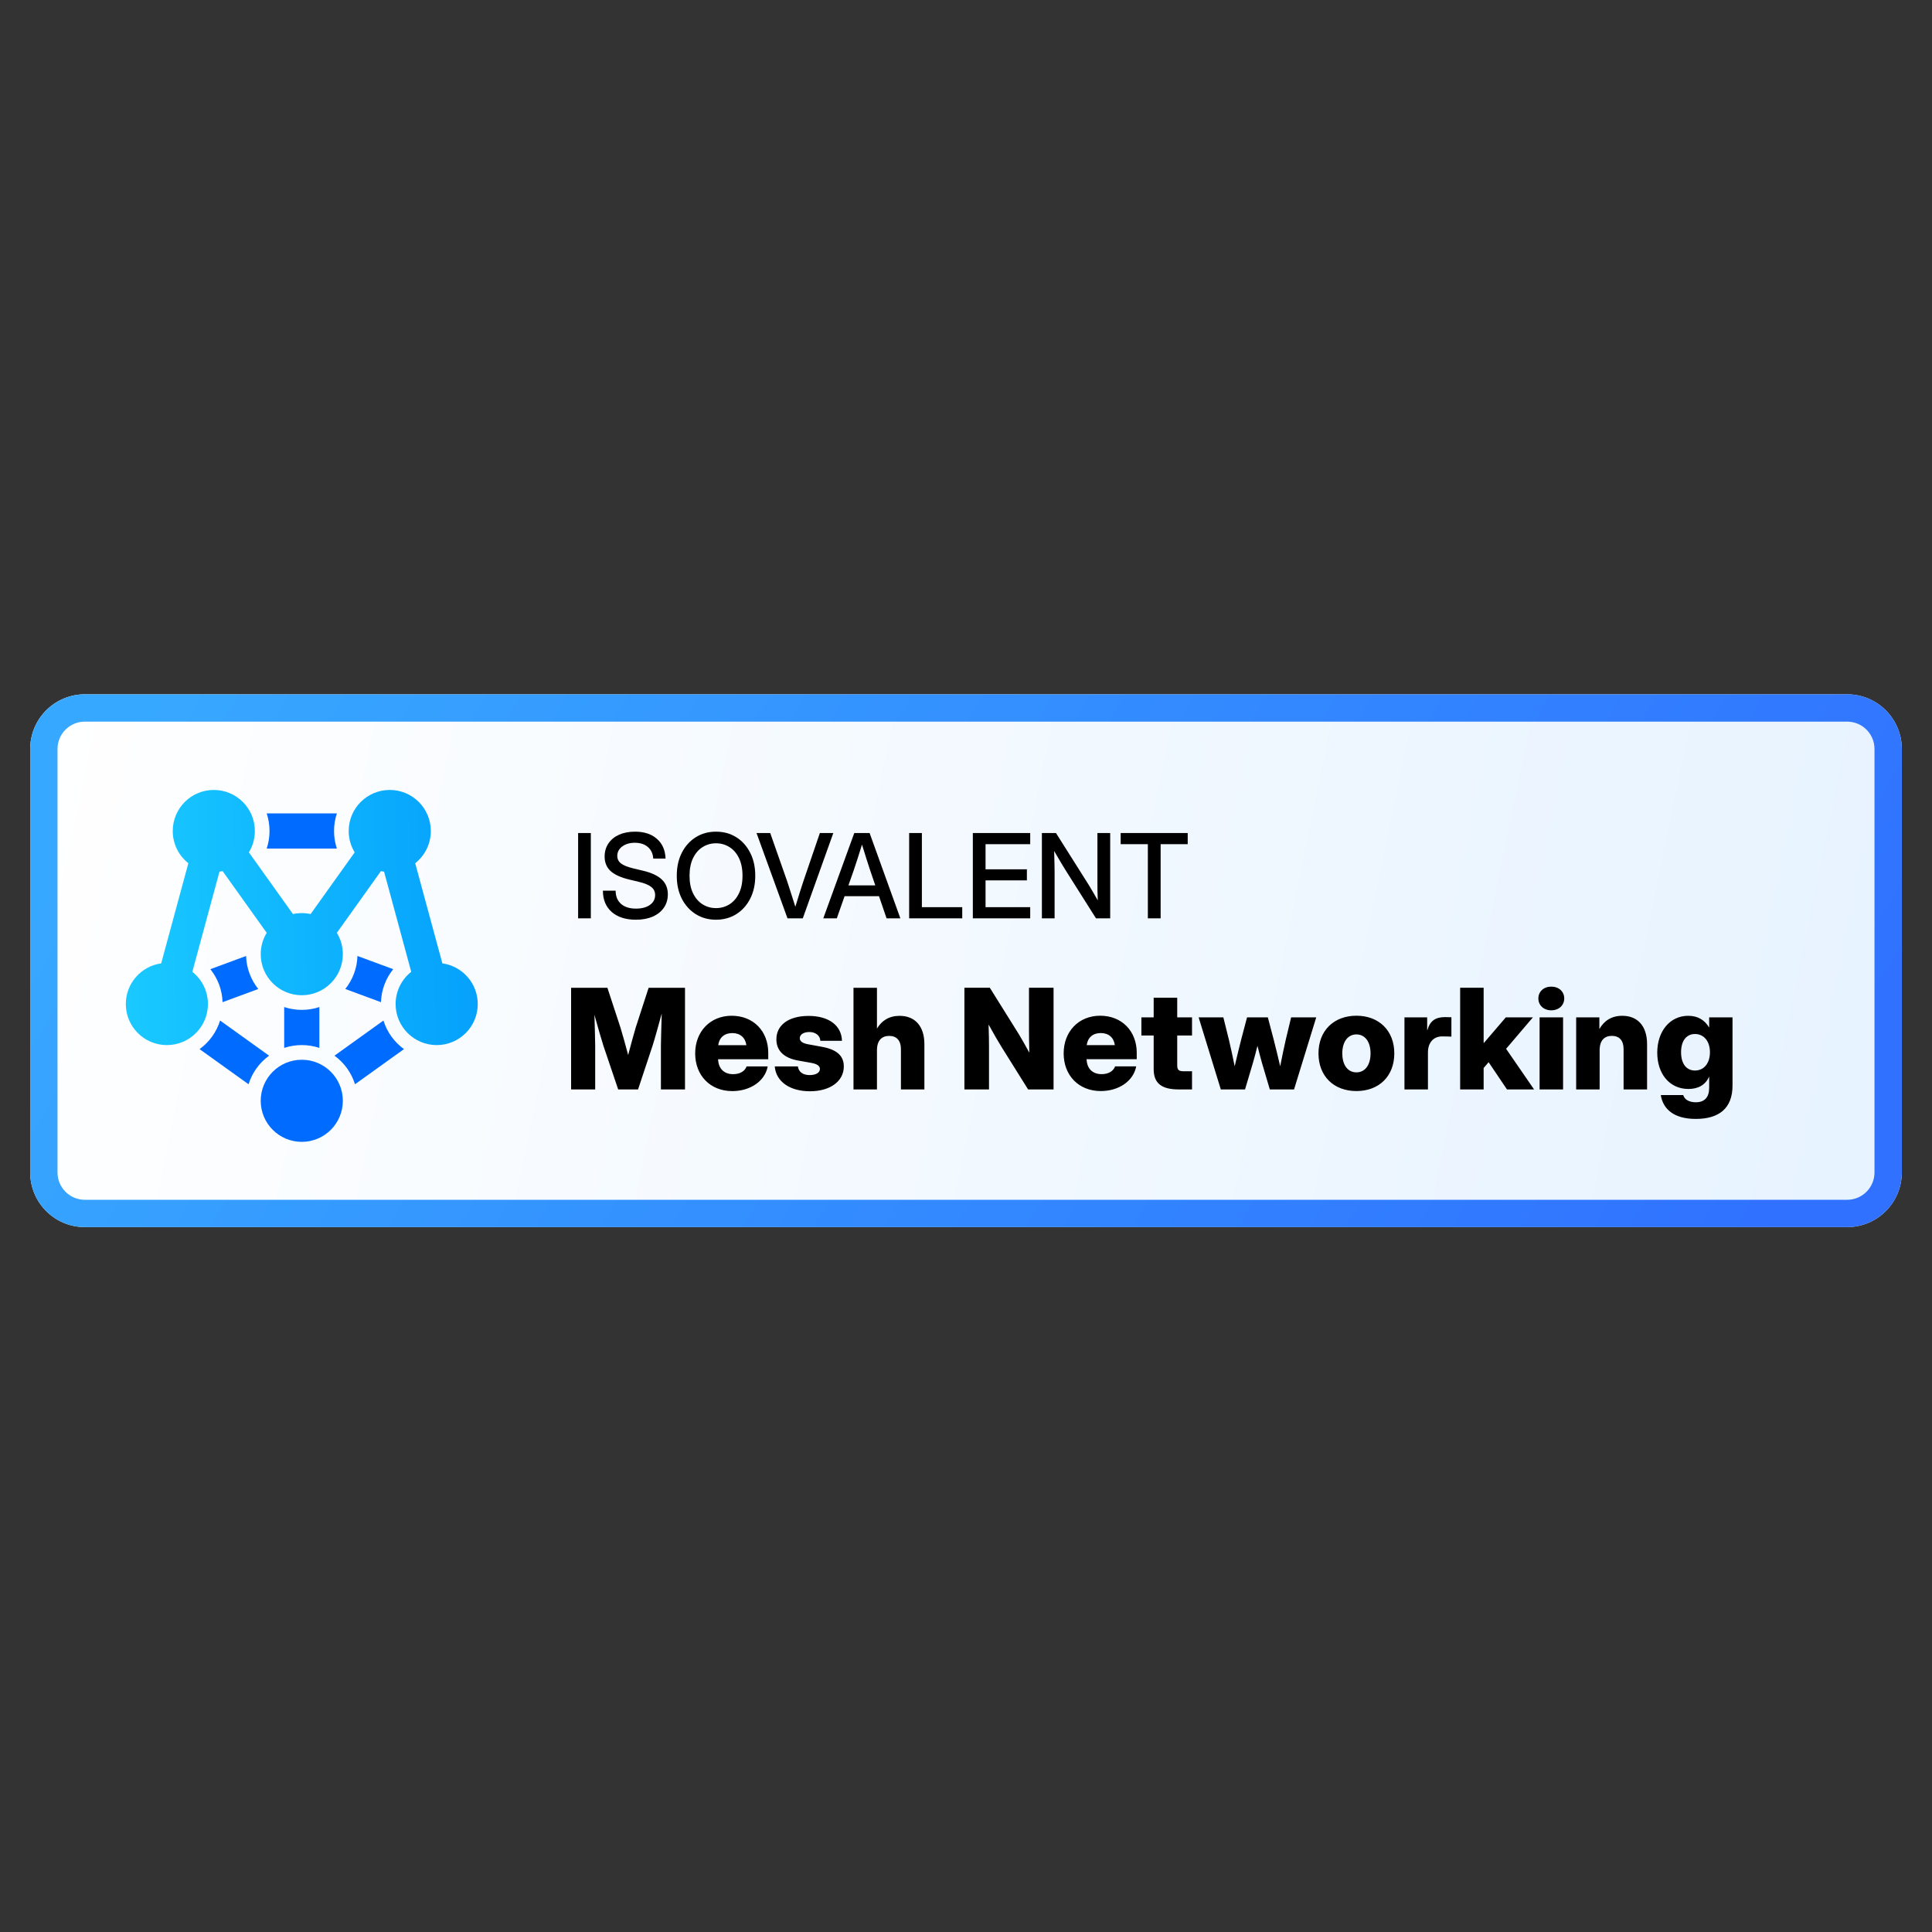 <svg width="128" height="128" viewBox="0 0 128 128" fill="none" xmlns="http://www.w3.org/2000/svg">
<rect x="0" y="0" width="128" height="128" fill="#333333" stroke="none"/>
<path d="M2 49.62C2 47.621 3.621 46 5.62 46H122.38C124.379 46 126 47.621 126 49.62V77.679C126 79.678 124.379 81.299 122.38 81.299H5.62C3.621 81.299 2 79.678 2 77.679V49.62Z" fill="url(#paint0_linear_229_13965)"/>
<path d="M122.38 79.489V81.299H5.62V79.489H122.38ZM124.19 77.679V49.62C124.19 48.621 123.379 47.81 122.38 47.81H5.62C4.683 47.81 3.913 48.523 3.82 49.436L3.81 49.62V77.679C3.81 78.679 4.621 79.489 5.62 79.489V81.299C3.683 81.299 2.101 79.778 2.004 77.865L2 77.679V49.62C2 47.684 3.521 46.102 5.434 46.004L5.62 46H122.38L122.566 46.004C124.479 46.102 126 47.684 126 49.62V77.679C126 79.678 124.379 81.299 122.38 81.299V79.489C123.379 79.489 124.19 78.679 124.19 77.679Z" fill="url(#paint1_linear_229_13965)"/>
<path d="M111.85 67.299C112.469 67.299 112.934 67.57 113.233 68.072H113.237V67.403H114.784V71.916C114.784 73.471 113.843 74.131 112.352 74.131C110.882 74.131 110.176 73.467 110.031 72.549H111.519C111.6 72.847 111.904 73.028 112.352 73.028C112.93 73.028 113.237 72.702 113.237 72.07V71.333H113.233C112.98 71.898 112.487 72.147 111.863 72.147C110.61 72.147 109.797 71.142 109.797 69.741C109.797 68.321 110.638 67.299 111.85 67.299ZM72.888 67.294C74.321 67.294 75.312 68.306 75.312 69.753V70.174H71.989C72.007 70.78 72.369 71.165 72.984 71.165C73.44 71.165 73.765 70.965 73.878 70.648H75.276C75.099 71.612 74.136 72.285 72.929 72.285C71.464 72.285 70.47 71.245 70.47 69.789C70.47 68.334 71.473 67.294 72.888 67.294ZM89.867 67.294C91.363 67.294 92.376 68.284 92.376 69.789C92.376 71.304 91.363 72.285 89.867 72.285C88.37 72.285 87.353 71.304 87.353 69.789C87.353 68.284 88.371 67.294 89.867 67.294ZM81.421 68.896C81.556 69.452 81.678 70.053 81.801 70.645C81.941 70.053 82.081 69.452 82.226 68.896L82.619 67.404H83.998L84.391 68.896C84.536 69.452 84.676 70.053 84.816 70.645C84.934 70.053 85.051 69.456 85.182 68.896L85.54 67.404H87.204L85.734 72.178H84.129L83.6 70.392C83.501 70.04 83.405 69.664 83.31 69.289C83.215 69.664 83.121 70.04 83.017 70.392L82.487 72.178H80.882L79.413 67.404H81.05L81.421 68.896ZM96.159 67.395V68.679C96.046 68.675 95.771 68.665 95.545 68.665C94.989 68.665 94.605 69.055 94.605 69.733V72.178H93.049V67.404H94.554V68.245H94.569C94.74 67.639 95.097 67.386 95.734 67.386C95.901 67.386 96.033 67.39 96.159 67.395ZM77.994 67.403H78.975V68.606H77.994V70.573C77.994 70.88 78.088 70.975 78.436 70.975H78.975V72.178H78.093C76.949 72.178 76.434 71.762 76.434 70.835V68.606H75.62V67.403H76.434V66.101H77.994V67.403ZM107.481 67.299C108.517 67.299 109.123 68 109.123 69.176V72.178H107.567V69.501C107.567 68.936 107.282 68.629 106.789 68.629C106.297 68.629 105.98 68.931 105.98 69.582V72.178H104.425V67.403H105.962V68.176C106.278 67.629 106.762 67.299 107.481 67.299ZM67.49 68.501C67.649 68.754 67.933 69.261 68.196 69.744C68.182 69.211 68.173 68.663 68.173 68.36V65.44H69.801V72.177H68.114L66.36 69.373C66.165 69.061 65.844 68.51 65.496 67.877C65.519 68.532 65.524 69.088 65.524 69.369V72.177H63.895V65.44H65.578L67.49 68.501ZM98.295 69.097H98.313L99.764 67.402H101.559L99.783 69.486L101.636 72.177H99.841L98.625 70.373L98.295 70.757V72.177H96.739V65.44H98.295V69.097ZM103.558 72.177H102.002V67.402H103.558V72.177ZM89.867 68.532C89.325 68.532 88.931 68.985 88.931 69.789C88.931 70.599 89.32 71.047 89.867 71.047C90.409 71.047 90.802 70.599 90.802 69.789C90.802 68.985 90.409 68.533 89.867 68.532ZM112.297 68.506C111.727 68.506 111.375 68.959 111.375 69.713C111.375 70.473 111.727 70.925 112.297 70.925C112.885 70.925 113.288 70.45 113.288 69.713C113.288 68.981 112.884 68.506 112.297 68.506ZM72.929 68.442C72.405 68.442 72.065 68.74 71.997 69.242H73.861C73.793 68.74 73.449 68.442 72.929 68.442ZM102.775 65.367C103.277 65.367 103.635 65.693 103.635 66.149C103.634 66.606 103.277 66.936 102.775 66.936C102.278 66.936 101.921 66.606 101.921 66.149C101.921 65.693 102.278 65.367 102.775 65.367Z" fill="black"/>
<path d="M53.576 67.307C54.909 67.307 55.755 67.94 55.783 68.957H54.349C54.34 68.622 54.042 68.374 53.63 68.374C53.223 68.374 52.988 68.55 52.988 68.785C52.988 68.984 53.173 69.115 53.503 69.179L54.462 69.355C55.443 69.535 55.905 69.948 55.905 70.657C55.904 71.638 55 72.299 53.662 72.299C52.342 72.299 51.415 71.67 51.329 70.653H52.861C52.907 71.005 53.183 71.227 53.639 71.227C54.069 71.227 54.322 71.06 54.322 70.82C54.322 70.612 54.123 70.486 53.743 70.418L52.88 70.264C51.94 70.097 51.438 69.613 51.437 68.858C51.437 67.913 52.246 67.307 53.576 67.307ZM48.475 67.296C49.909 67.296 50.899 68.309 50.899 69.756V70.177H47.576C47.594 70.782 47.956 71.167 48.571 71.167C49.027 71.166 49.352 70.968 49.465 70.651H50.863C50.687 71.614 49.723 72.288 48.516 72.288C47.051 72.288 46.057 71.248 46.057 69.792C46.057 68.336 47.06 67.296 48.475 67.296ZM41.11 68.089C41.241 68.518 41.449 69.26 41.617 69.897C41.784 69.26 41.987 68.519 42.114 68.089L42.973 65.443H45.383V72.18H43.787V69.264C43.787 68.803 43.823 67.949 43.841 67.148C43.615 67.967 43.385 68.812 43.24 69.264L42.272 72.18H40.957L39.971 69.264C39.831 68.83 39.604 68.025 39.383 67.239C39.401 68.012 39.433 68.821 39.433 69.264V72.18H37.837V65.443H40.242L41.11 68.089ZM58.101 68.143C58.422 67.618 58.901 67.302 59.602 67.302C60.637 67.302 61.243 68.002 61.243 69.178V72.18H59.689V69.504C59.689 68.939 59.404 68.631 58.911 68.631C58.418 68.631 58.101 68.934 58.101 69.585V72.18H56.546V65.443H58.101V68.143ZM48.516 68.444C47.992 68.444 47.652 68.743 47.584 69.245H49.448C49.38 68.743 49.036 68.444 48.516 68.444Z" fill="black"/>
<path d="M74.247 55.929V55.19H78.689V55.929H76.895V60.842H76.049V55.929H74.247Z" fill="black"/>
<path d="M69.028 60.842V55.19H69.961L72.119 58.607C72.185 58.714 72.275 58.864 72.389 59.059C72.502 59.254 72.616 59.451 72.73 59.651C72.722 59.446 72.716 59.238 72.711 59.029C72.709 58.816 72.707 58.658 72.707 58.554V55.19H73.553V60.842H72.612L70.682 57.788C70.603 57.664 70.49 57.48 70.34 57.234C70.194 56.986 70.027 56.702 69.84 56.381C69.852 56.712 69.86 56.998 69.862 57.238C69.867 57.476 69.87 57.658 69.87 57.784V60.842H69.028Z" fill="black"/>
<path d="M64.453 60.842V55.19H68.254V55.929H65.295V57.594H68.034V58.327H65.295V60.102H68.254V60.842H64.453Z" fill="black"/>
<path d="M60.234 60.842V55.19H61.077V60.102H63.751V60.842H60.234Z" fill="black"/>
<path d="M54.545 60.842L56.598 55.19H57.614L59.651 60.842H58.737L58.236 59.374H55.956L55.441 60.842H54.545ZM56.211 58.657H57.99L57.648 57.655C57.572 57.423 57.492 57.173 57.406 56.908C57.32 56.642 57.221 56.326 57.11 55.959C56.996 56.326 56.896 56.642 56.81 56.908C56.724 57.173 56.642 57.423 56.563 57.655L56.211 58.657Z" fill="black"/>
<path d="M52.174 60.842L50.122 55.19H51.029L52.148 58.376C52.216 58.581 52.294 58.822 52.383 59.101C52.471 59.379 52.575 59.704 52.694 60.075C52.808 59.704 52.908 59.379 52.994 59.101C53.082 58.822 53.16 58.581 53.229 58.376L54.318 55.19H55.209L53.187 60.842H52.174Z" fill="black"/>
<path d="M47.436 60.934C46.936 60.934 46.489 60.811 46.097 60.566C45.705 60.321 45.397 59.979 45.172 59.542C44.949 59.104 44.838 58.597 44.838 58.021C44.838 57.441 44.949 56.933 45.172 56.496C45.397 56.056 45.705 55.713 46.097 55.468C46.489 55.222 46.936 55.1 47.436 55.1C47.94 55.1 48.387 55.222 48.779 55.468C49.171 55.713 49.478 56.056 49.701 56.496C49.926 56.933 50.038 57.441 50.038 58.021C50.038 58.597 49.926 59.104 49.701 59.542C49.478 59.979 49.171 60.321 48.779 60.566C48.387 60.811 47.94 60.934 47.436 60.934ZM47.436 60.164C47.763 60.164 48.058 60.082 48.324 59.917C48.59 59.75 48.801 59.508 48.957 59.189C49.114 58.868 49.193 58.478 49.193 58.021C49.193 57.56 49.114 57.17 48.957 56.848C48.801 56.527 48.59 56.284 48.324 56.12C48.058 55.953 47.763 55.87 47.436 55.87C47.113 55.87 46.818 55.953 46.553 56.12C46.287 56.284 46.076 56.527 45.919 56.848C45.762 57.17 45.684 57.56 45.684 58.021C45.684 58.478 45.762 58.868 45.919 59.189C46.076 59.508 46.287 59.75 46.553 59.917C46.818 60.082 47.113 60.164 47.436 60.164Z" fill="black"/>
<path d="M42.133 60.934C41.455 60.934 40.92 60.763 40.529 60.422C40.139 60.078 39.944 59.608 39.944 59.011H40.786C40.789 59.383 40.908 59.673 41.143 59.883C41.381 60.093 41.711 60.198 42.133 60.198C42.517 60.198 42.825 60.117 43.055 59.955C43.288 59.791 43.404 59.571 43.404 59.295C43.404 59.078 43.32 58.902 43.154 58.768C42.989 58.631 42.711 58.516 42.319 58.423L41.701 58.275C41.129 58.138 40.712 57.949 40.449 57.706C40.188 57.46 40.058 57.142 40.058 56.75C40.058 56.419 40.142 56.129 40.309 55.881C40.475 55.633 40.709 55.441 41.01 55.304C41.314 55.168 41.668 55.1 42.072 55.1C42.682 55.1 43.166 55.259 43.525 55.578C43.887 55.896 44.077 56.331 44.094 56.883H43.279C43.258 56.556 43.14 56.301 42.922 56.116C42.705 55.929 42.418 55.836 42.061 55.836C41.72 55.836 41.44 55.918 41.223 56.082C41.005 56.244 40.897 56.453 40.897 56.708C40.897 56.913 40.98 57.08 41.147 57.209C41.314 57.335 41.591 57.445 41.977 57.539L42.588 57.683C43.155 57.817 43.572 58.011 43.84 58.263C44.111 58.516 44.246 58.845 44.246 59.25C44.246 59.589 44.159 59.885 43.984 60.137C43.81 60.39 43.564 60.586 43.248 60.725C42.932 60.864 42.56 60.934 42.133 60.934Z" fill="black"/>
<path d="M39.144 55.19V60.842H38.302V55.19H39.144Z" fill="black"/>
<path d="M17.827 69.941C17.189 70.404 16.706 71.066 16.467 71.835L13.222 69.507C13.86 69.044 14.343 68.383 14.582 67.613L17.827 69.941Z" fill="#006BFF"/>
<path d="M25.404 67.613C25.643 68.383 26.127 69.044 26.764 69.507L23.52 71.835C23.281 71.066 22.797 70.404 22.16 69.941L25.404 67.613Z" fill="#006BFF"/>
<path d="M21.159 69.426C20.793 69.305 20.401 69.239 19.993 69.239C19.586 69.239 19.194 69.305 18.828 69.426V66.719C19.194 66.841 19.586 66.907 19.993 66.907C20.401 66.907 20.793 66.841 21.159 66.719V69.426Z" fill="#006BFF"/>
<path d="M16.304 63.336C16.33 64.162 16.628 64.92 17.112 65.523L14.745 66.397C14.719 65.571 14.42 64.814 13.937 64.211L16.304 63.336Z" fill="#006BFF"/>
<path d="M26.05 64.211C25.566 64.814 25.268 65.571 25.241 66.397L22.875 65.523C23.358 64.92 23.656 64.162 23.683 63.336L26.05 64.211Z" fill="#006BFF"/>
<path d="M22.714 72.931C22.714 74.433 21.496 75.651 19.994 75.651C18.491 75.651 17.273 74.433 17.273 72.931C17.273 71.429 18.491 70.211 19.994 70.211C21.496 70.211 22.714 71.429 22.714 72.931Z" fill="#006BFF"/>
<path d="M25.823 52.336C27.325 52.336 28.543 53.554 28.543 55.056C28.543 55.922 28.139 56.692 27.509 57.191L29.308 63.826C30.632 64.009 31.652 65.145 31.652 66.52C31.652 68.022 30.434 69.24 28.931 69.24C27.429 69.24 26.211 68.022 26.211 66.52C26.211 65.654 26.615 64.883 27.245 64.385L25.446 57.75C25.375 57.74 25.306 57.728 25.238 57.713L22.317 61.802C22.569 62.214 22.714 62.699 22.714 63.217C22.714 64.719 21.496 65.937 19.994 65.937C18.491 65.937 17.274 64.719 17.274 63.217C17.274 62.699 17.418 62.214 17.67 61.802L14.749 57.713C14.681 57.728 14.612 57.74 14.541 57.75L12.742 64.385C13.372 64.883 13.776 65.654 13.776 66.52C13.776 68.022 12.558 69.24 11.056 69.24C9.554 69.24 8.336 68.022 8.336 66.52C8.336 65.145 9.355 64.009 10.679 63.826L12.479 57.191C11.849 56.692 11.445 55.922 11.445 55.056C11.445 53.554 12.662 52.336 14.165 52.336C15.667 52.336 16.885 53.554 16.885 55.056C16.885 55.574 16.74 56.059 16.489 56.471L19.409 60.559C19.598 60.518 19.793 60.496 19.994 60.496C20.194 60.496 20.39 60.518 20.578 60.559L23.499 56.471C23.247 56.059 23.102 55.574 23.102 55.056C23.102 53.554 24.32 52.336 25.823 52.336Z" fill="url(#paint2_linear_229_13965)"/>
<path d="M22.319 53.891C22.197 54.257 22.131 54.649 22.131 55.056C22.131 55.464 22.197 55.856 22.319 56.222H17.669C17.79 55.856 17.857 55.464 17.857 55.056C17.857 54.649 17.79 54.257 17.669 53.891H22.319Z" fill="#006BFF"/>
<defs>
<linearGradient id="paint0_linear_229_13965" x1="12.048" y1="-5.732" x2="133.698" y2="19.282" gradientUnits="userSpaceOnUse">
<stop stop-color="white"/>
<stop offset="1" stop-color="#E7F3FF"/>
</linearGradient>
<linearGradient id="paint1_linear_229_13965" x1="2" y1="59.524" x2="98.324" y2="115.819" gradientUnits="userSpaceOnUse">
<stop stop-color="#37A8FF"/>
<stop offset="1" stop-color="#3071FF"/>
</linearGradient>
<linearGradient id="paint2_linear_229_13965" x1="8.336" y1="63.011" x2="32.801" y2="62.539" gradientUnits="userSpaceOnUse">
<stop stop-color="#19C9FF"/>
<stop offset="1" stop-color="#049FFC"/>
</linearGradient>
</defs>
</svg>
